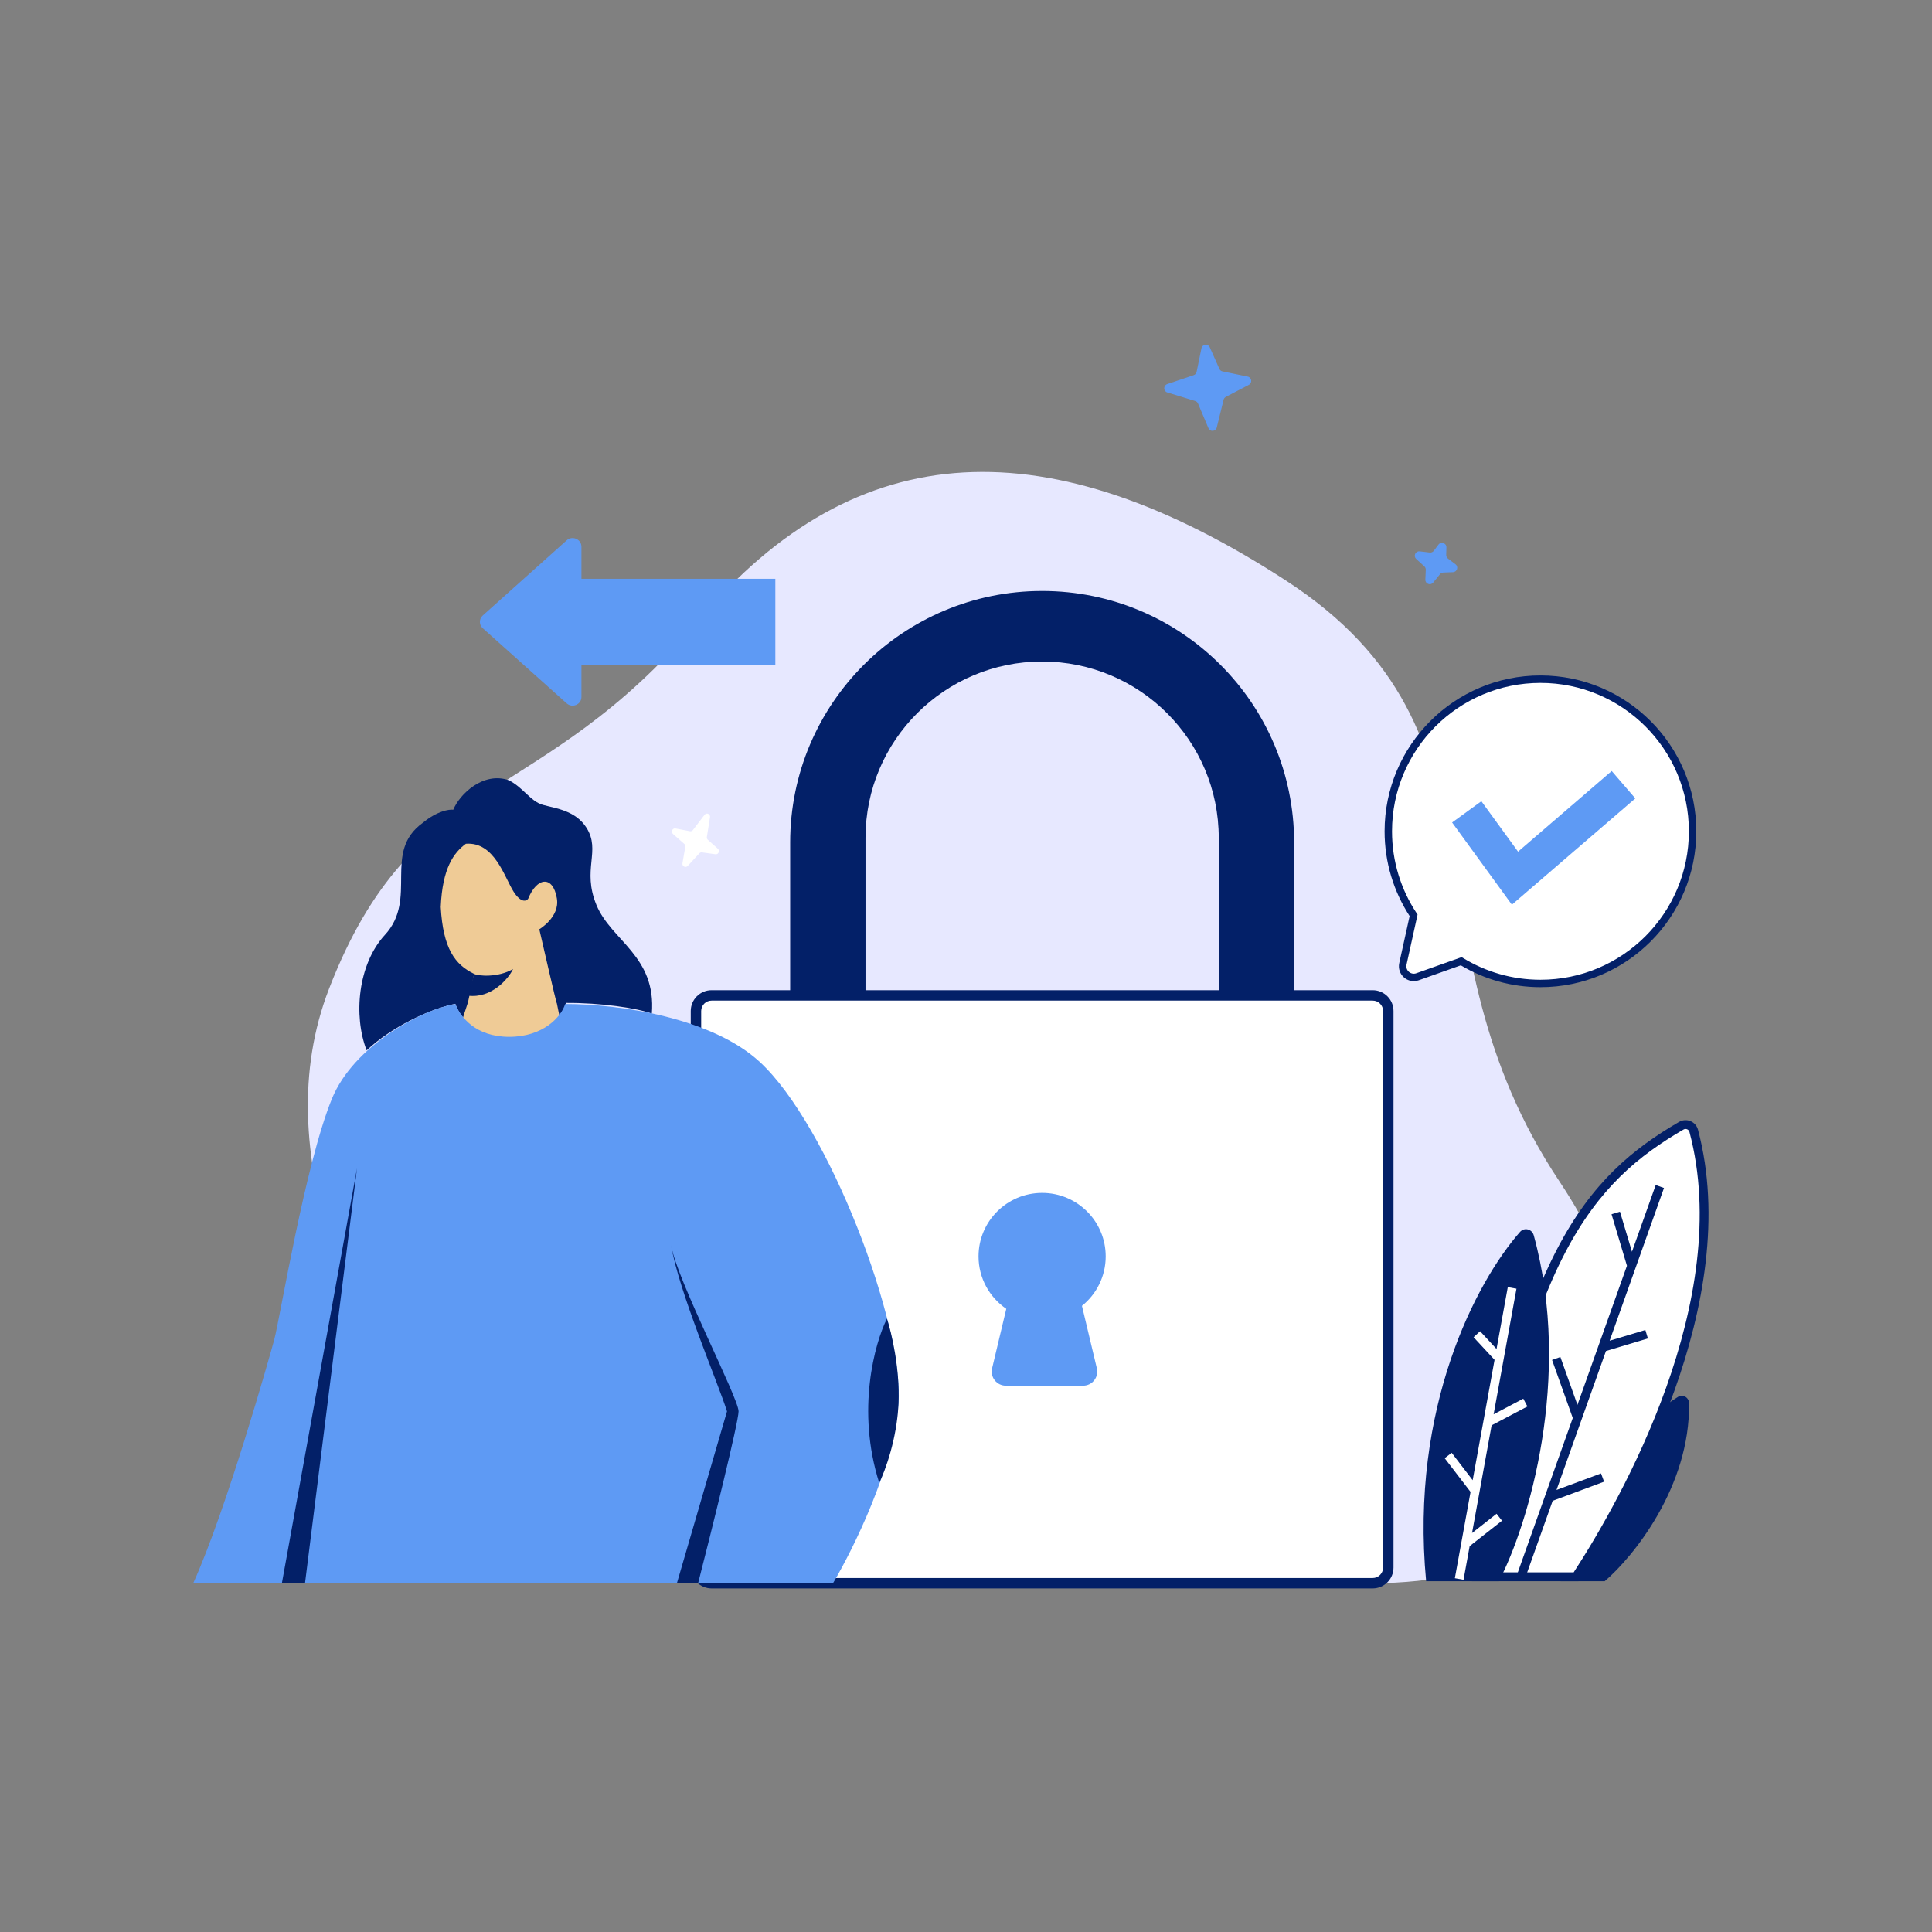 <svg xmlns="http://www.w3.org/2000/svg" xmlns:xlink="http://www.w3.org/1999/xlink" width="500" zoomAndPan="magnify" viewBox="0 0 375 375" height="500" preserveAspectRatio="xMidYMid meet" version="1.0"><rect x="0" y="0" width="375" height="375" fill="#808080" stroke="none"/><defs><clipPath id="823bb7a679"><path d="M 225 66.562 L 243 66.562 L 243 84 L 225 84 Z M 225 66.562 " clip-rule="nonzero"/></clipPath><clipPath id="c684555cda"><path d="M 134 192 L 271 192 L 271 308.812 L 134 308.812 Z M 134 192 " clip-rule="nonzero"/></clipPath><clipPath id="e72e59f676"><path d="M 37.5 194 L 175 194 L 175 308 L 37.5 308 Z M 37.5 194 " clip-rule="nonzero"/></clipPath></defs><path fill="#e7e8ff" d="M 302.723 229.367 C 314.051 246.383 317.262 261.844 316.418 274.625 C 314.895 297.727 289.688 307.297 266.457 307.297 L 111.18 307.297 C 98.121 307.297 86.637 297.453 81.695 285.41 C 70.711 258.637 51.227 224.508 63.895 191.848 C 80.367 149.379 104.66 157.211 135.543 120.516 C 166.426 83.82 203.898 82.996 249.605 112.684 C 295.309 142.367 271.43 182.363 302.723 229.367 Z M 302.723 229.367 " fill-opacity="1" fill-rule="nonzero"/><path fill="#032068" d="M 327.844 272.398 C 328.059 288.523 317.062 302.137 311.477 306.906 L 302.918 306.906 C 309.277 285.391 319.801 274.695 325.695 271.133 C 326.676 270.543 327.832 271.254 327.844 272.398 Z M 327.844 272.398 " fill-opacity="1" fill-rule="nonzero"/><path fill="#ffffff" d="M 328.75 219.496 C 337.52 252.465 315.418 291.512 305.91 306.051 L 286.652 306.051 C 294.926 243.84 308.793 228.723 326.328 218.508 C 327.27 217.957 328.469 218.441 328.75 219.496 Z M 328.75 219.496 " fill-opacity="1" fill-rule="nonzero"/><path fill="#032068" d="M 326.758 219.246 C 327.223 218.977 327.789 219.219 327.922 219.715 C 332.242 235.957 328.969 253.766 323.379 269.395 C 317.891 284.738 310.203 297.875 305.449 305.191 L 287.633 305.191 C 291.75 274.695 297.223 255.746 303.777 243.176 C 310.379 230.52 318.098 224.293 326.758 219.246 Z M 329.578 219.273 C 329.148 217.664 327.316 216.941 325.898 217.766 C 317.027 222.938 309.043 229.379 302.258 242.387 C 295.496 255.348 289.945 274.797 285.805 305.938 L 285.676 306.906 L 306.375 306.906 L 306.629 306.516 C 311.402 299.219 319.34 285.758 324.988 269.973 C 330.633 254.203 334.027 236.004 329.578 219.273 Z M 329.578 219.273 " fill-opacity="1" fill-rule="evenodd"/><path fill="#032068" d="M 297.699 239.777 C 305.273 267.41 296.602 296.121 290.934 306.906 L 276.812 306.906 C 273.633 273.23 286.547 248.746 295.035 239.117 C 295.871 238.168 297.363 238.559 297.699 239.777 Z M 297.699 239.777 " fill-opacity="1" fill-rule="nonzero"/><path fill="#032068" d="M 316.762 242.957 L 321.371 230.012 L 322.98 230.586 L 312.43 260.234 L 319.359 258.152 L 319.855 259.793 L 311.715 262.234 L 302.117 289.199 L 310.758 285.988 L 311.352 287.594 L 301.371 291.305 L 296.02 306.336 L 294.406 305.762 L 305.273 275.234 L 301.254 263.969 L 302.867 263.395 L 306.18 272.684 L 315.789 245.684 L 312.797 235.68 L 314.434 235.188 Z M 316.762 242.957 " fill-opacity="1" fill-rule="evenodd"/><path fill="#ffffff" d="M 290.477 261.84 L 292.66 249.832 L 294.344 250.137 L 289.91 274.516 L 295.668 271.48 L 296.469 272.996 L 289.52 276.656 L 285.719 297.562 L 290.48 293.82 L 291.539 295.168 L 285.258 300.102 L 284.07 306.629 L 282.387 306.324 L 285.434 289.578 L 280.41 283.031 L 281.77 281.988 L 285.844 287.305 L 290.094 263.949 L 286.023 259.555 L 287.281 258.391 Z M 290.477 261.84 " fill-opacity="1" fill-rule="evenodd"/><g clip-path="url(#823bb7a679)"><path fill="#5e9af4" d="M 232.262 72.176 L 233.203 67.602 C 233.375 66.785 234.488 66.664 234.824 67.426 L 236.68 71.594 C 236.789 71.848 237.016 72.031 237.289 72.086 L 242.18 73.094 C 242.965 73.258 243.117 74.316 242.402 74.691 L 237.934 77.035 C 237.715 77.148 237.559 77.352 237.5 77.59 L 236.176 82.973 C 235.98 83.773 234.879 83.863 234.559 83.102 L 232.531 78.316 C 232.434 78.082 232.234 77.906 231.992 77.832 L 226.582 76.176 C 225.789 75.934 225.773 74.812 226.562 74.547 L 231.695 72.816 C 231.984 72.719 232.199 72.477 232.262 72.176 Z M 232.262 72.176 " fill-opacity="1" fill-rule="nonzero"/></g><path fill="#5e9af4" d="M 278.297 106.91 L 279.207 105.707 C 279.707 105.043 280.766 105.414 280.746 106.246 L 280.707 107.711 C 280.699 107.984 280.828 108.246 281.047 108.414 L 282.508 109.52 C 283.148 110.004 282.828 111.023 282.023 111.055 L 280.141 111.129 C 279.895 111.137 279.668 111.254 279.512 111.441 L 278.18 113.074 C 277.656 113.711 276.625 113.32 276.66 112.496 L 276.742 110.602 C 276.754 110.348 276.652 110.105 276.465 109.934 L 274.891 108.492 C 274.277 107.934 274.746 106.914 275.57 107.012 L 277.512 107.242 C 277.816 107.281 278.113 107.152 278.297 106.91 Z M 278.297 106.91 " fill-opacity="1" fill-rule="nonzero"/><path fill="#ffffff" d="M 136.754 158.156 L 134.492 161.117 C 134.355 161.297 134.133 161.383 133.914 161.34 L 131.121 160.805 C 130.52 160.691 130.156 161.465 130.621 161.871 L 132.816 163.801 C 132.977 163.941 133.051 164.156 133.016 164.371 L 132.465 167.551 C 132.359 168.148 133.078 168.52 133.488 168.078 L 135.742 165.633 C 135.875 165.492 136.066 165.422 136.258 165.449 L 138.863 165.812 C 139.453 165.895 139.785 165.145 139.34 164.742 L 137.398 163.012 C 137.242 162.871 137.168 162.66 137.203 162.453 L 137.812 158.629 C 137.914 158.004 137.133 157.656 136.754 158.156 Z M 136.754 158.156 " fill-opacity="1" fill-rule="nonzero"/><path fill="#032068" d="M 202.277 114.707 C 175.266 114.707 153.371 136.57 153.371 163.539 L 153.371 201.129 C 153.371 202.801 154.727 204.156 156.406 204.156 L 164.961 204.156 C 166.637 204.156 167.996 202.801 167.996 201.129 L 167.996 162.629 C 167.996 143.723 183.344 128.398 202.277 128.398 C 221.211 128.398 236.559 143.723 236.559 162.629 L 236.559 197.727 C 236.559 199.402 237.918 200.758 239.594 200.758 L 248.152 200.758 C 249.828 200.758 251.188 199.402 251.188 197.727 L 251.188 163.539 C 251.188 136.57 229.289 114.707 202.277 114.707 Z M 202.277 114.707 " fill-opacity="1" fill-rule="evenodd"/><path fill="#ffffff" d="M 135.086 196.234 C 135.086 194.562 136.445 193.203 138.121 193.203 L 266.434 193.203 C 268.109 193.203 269.469 194.562 269.469 196.234 L 269.469 304.266 C 269.469 305.941 268.109 307.297 266.434 307.297 L 138.121 307.297 C 136.445 307.297 135.086 305.941 135.086 304.266 Z M 135.086 196.234 " fill-opacity="1" fill-rule="nonzero"/><g clip-path="url(#c684555cda)"><path fill="#032068" d="M 134.074 196.234 C 134.074 194.004 135.887 192.195 138.121 192.195 L 266.434 192.195 C 268.668 192.195 270.48 194.004 270.48 196.234 L 270.48 304.266 C 270.48 306.5 268.668 308.309 266.434 308.309 L 138.121 308.309 C 135.887 308.309 134.074 306.5 134.074 304.266 Z M 138.121 194.215 C 137.004 194.215 136.098 195.121 136.098 196.234 L 136.098 304.266 C 136.098 305.383 137.004 306.289 138.121 306.289 L 266.434 306.289 C 267.551 306.289 268.457 305.383 268.457 304.266 L 268.457 196.234 C 268.457 195.121 267.551 194.215 266.434 194.215 Z M 138.121 194.215 " fill-opacity="1" fill-rule="evenodd"/></g><path fill="#5e9af4" d="M 210.008 253.465 C 212.82 251.207 214.617 247.746 214.617 243.863 C 214.617 237.055 209.094 231.539 202.277 231.539 C 195.461 231.539 189.934 237.055 189.934 243.863 C 189.934 248.09 192.07 251.824 195.32 254.043 L 192.566 265.59 C 192.156 267.309 193.465 268.961 195.234 268.961 L 210.23 268.961 C 212.004 268.961 213.309 267.309 212.898 265.59 Z M 210.008 253.465 " fill-opacity="1" fill-rule="evenodd"/><path fill="#ffffff" d="M 328.531 161.359 C 328.531 177.668 315.309 190.887 299 190.887 C 293.367 190.887 288.102 189.312 283.625 186.574 L 275.141 189.586 C 273.539 190.152 271.938 188.738 272.305 187.078 L 274.379 177.668 C 271.277 172.996 269.469 167.387 269.469 161.359 C 269.469 145.051 282.691 131.828 299 131.828 C 315.309 131.828 328.531 145.051 328.531 161.359 Z M 328.531 161.359 " fill-opacity="1" fill-rule="nonzero"/><path fill="#032068" d="M 299 132.551 C 314.91 132.551 327.809 145.449 327.809 161.359 C 327.809 177.27 314.91 190.168 299 190.168 C 293.504 190.168 288.371 188.629 284 185.961 L 283.707 185.781 L 274.898 188.906 C 273.832 189.285 272.762 188.34 273.008 187.234 L 275.148 177.523 L 274.98 177.27 C 271.953 172.711 270.191 167.242 270.191 161.359 C 270.191 145.449 283.09 132.551 299 132.551 Z M 329.25 161.359 C 329.25 144.652 315.707 131.105 299 131.105 C 282.293 131.105 268.75 144.652 268.75 161.359 C 268.75 167.426 270.535 173.074 273.609 177.812 L 271.598 186.922 C 271.109 189.137 273.246 191.02 275.379 190.266 L 283.543 187.367 C 288.066 190.062 293.355 191.609 299 191.609 C 315.707 191.609 329.25 178.066 329.25 161.359 Z M 329.25 161.359 " fill-opacity="1" fill-rule="evenodd"/><path fill="#5e9af4" d="M 317.414 154.973 L 293.457 175.602 L 281.852 159.645 L 287.531 155.516 L 294.652 165.305 L 312.832 149.652 Z M 317.414 154.973 " fill-opacity="1" fill-rule="evenodd"/><path fill="#5e9af4" d="M 112.855 129.059 L 112.855 135.289 C 112.855 136.742 111.086 137.504 109.988 136.52 L 93.699 121.934 C 92.961 121.27 92.961 120.133 93.699 119.469 L 109.988 104.879 C 111.086 103.898 112.855 104.66 112.855 106.113 L 112.855 112.344 L 150.492 112.344 L 150.492 129.059 Z M 112.855 129.059 " fill-opacity="1" fill-rule="evenodd"/><path fill="#efcb96" d="M 91.918 189.043 L 89.93 196.719 C 88.938 200.555 92.133 205.035 100.84 204.918 C 107.805 204.824 108.766 198.32 108.371 195.078 L 106.516 186.41 C 108.234 184.652 109.613 183.59 109.504 175.246 C 109.363 164.816 103.738 161.066 97.121 161.156 C 90.504 161.246 85.004 166.875 85.137 176.965 C 85.254 185.652 89.934 188.371 91.918 189.043 Z M 91.918 189.043 " fill-opacity="1" fill-rule="nonzero"/><path fill="#032068" d="M 71.164 203.871 C 68.547 197.125 69.48 187.137 74.703 181.473 C 81.238 174.391 74.141 165.395 82.086 159.695 C 84.848 157.418 87.168 157.062 87.98 157.168 C 89.219 154.121 93.812 149.746 98.715 151.43 C 101.523 152.789 102.957 155.566 105.406 156.234 C 107.855 156.902 111.723 157.324 113.836 160.668 C 116.684 165.176 112.895 168.723 115.777 175.676 C 118.66 182.633 127.418 185.547 126.52 196.75 C 123.688 195.637 116.406 194.621 109.914 194.664 C 109.797 195.398 108.969 196.609 108.57 197.125 L 108.078 194.711 C 108.086 195.258 104.68 180.371 104.68 180.371 C 104.68 180.371 108.695 178.008 108.09 174.383 C 107.332 169.844 104.199 170.238 102.512 174.457 C 102.168 174.926 101.125 175.312 99.703 173.094 C 97.922 170.32 96.004 163.348 90.43 163.773 C 88.094 165.488 85.867 168.469 85.547 176.055 C 86 184.09 88.289 187.227 92.027 189.027 L 90.84 194.52 L 89.867 197.5 C 89.09 196.602 88.547 195.348 88.371 194.836 C 83.207 195.883 75.949 199.398 71.164 203.871 Z M 71.164 203.871 " fill-opacity="1" fill-rule="nonzero"/><path fill="#032068" d="M 99.582 188.082 C 96.664 189.809 92.734 189.434 92.027 189.027 L 90.82 193.254 C 95.312 193.859 98.676 190.031 99.582 188.082 Z M 99.582 188.082 " fill-opacity="1" fill-rule="nonzero"/><g clip-path="url(#e72e59f676)"><path fill="#5e9af4" d="M 98.848 201.246 C 105.43 201.246 108.945 197.375 109.695 194.875 C 120.168 194.875 138.121 197.5 147.469 206.117 C 160.797 218.402 175.52 257.082 174.398 272.445 C 173.5 284.738 165.547 300.801 161.684 307.297 L 37.508 307.297 C 43.992 292.934 52.32 263.379 53.219 260.082 C 54.34 255.957 59.203 225.98 64.438 213.238 C 68.625 203.047 81.641 196 88.375 194.875 C 89.371 197.375 92.266 201.246 98.848 201.246 Z M 98.848 201.246 " fill-opacity="1" fill-rule="nonzero"/></g><path fill="#032068" d="M 69.301 226.73 L 59.203 307.297 L 54.715 307.297 Z M 69.301 226.73 " fill-opacity="1" fill-rule="nonzero"/><path fill="#032068" d="M 143.355 273.945 C 143.355 276.043 138.121 297.055 135.504 307.297 L 131.387 307.297 L 141.113 273.945 C 139.316 268.25 131.762 250.711 130.266 241.719 C 131.387 248.465 143.355 271.324 143.355 273.945 Z M 143.355 273.945 " fill-opacity="1" fill-rule="nonzero"/><path fill="#032068" d="M 170.656 287.812 C 166.168 273.719 169.785 260.703 172.152 255.957 C 173.027 258.582 174.695 265.551 174.398 272.445 C 174.098 279.34 171.781 285.562 170.656 287.812 Z M 170.656 287.812 " fill-opacity="1" fill-rule="nonzero"/></svg>